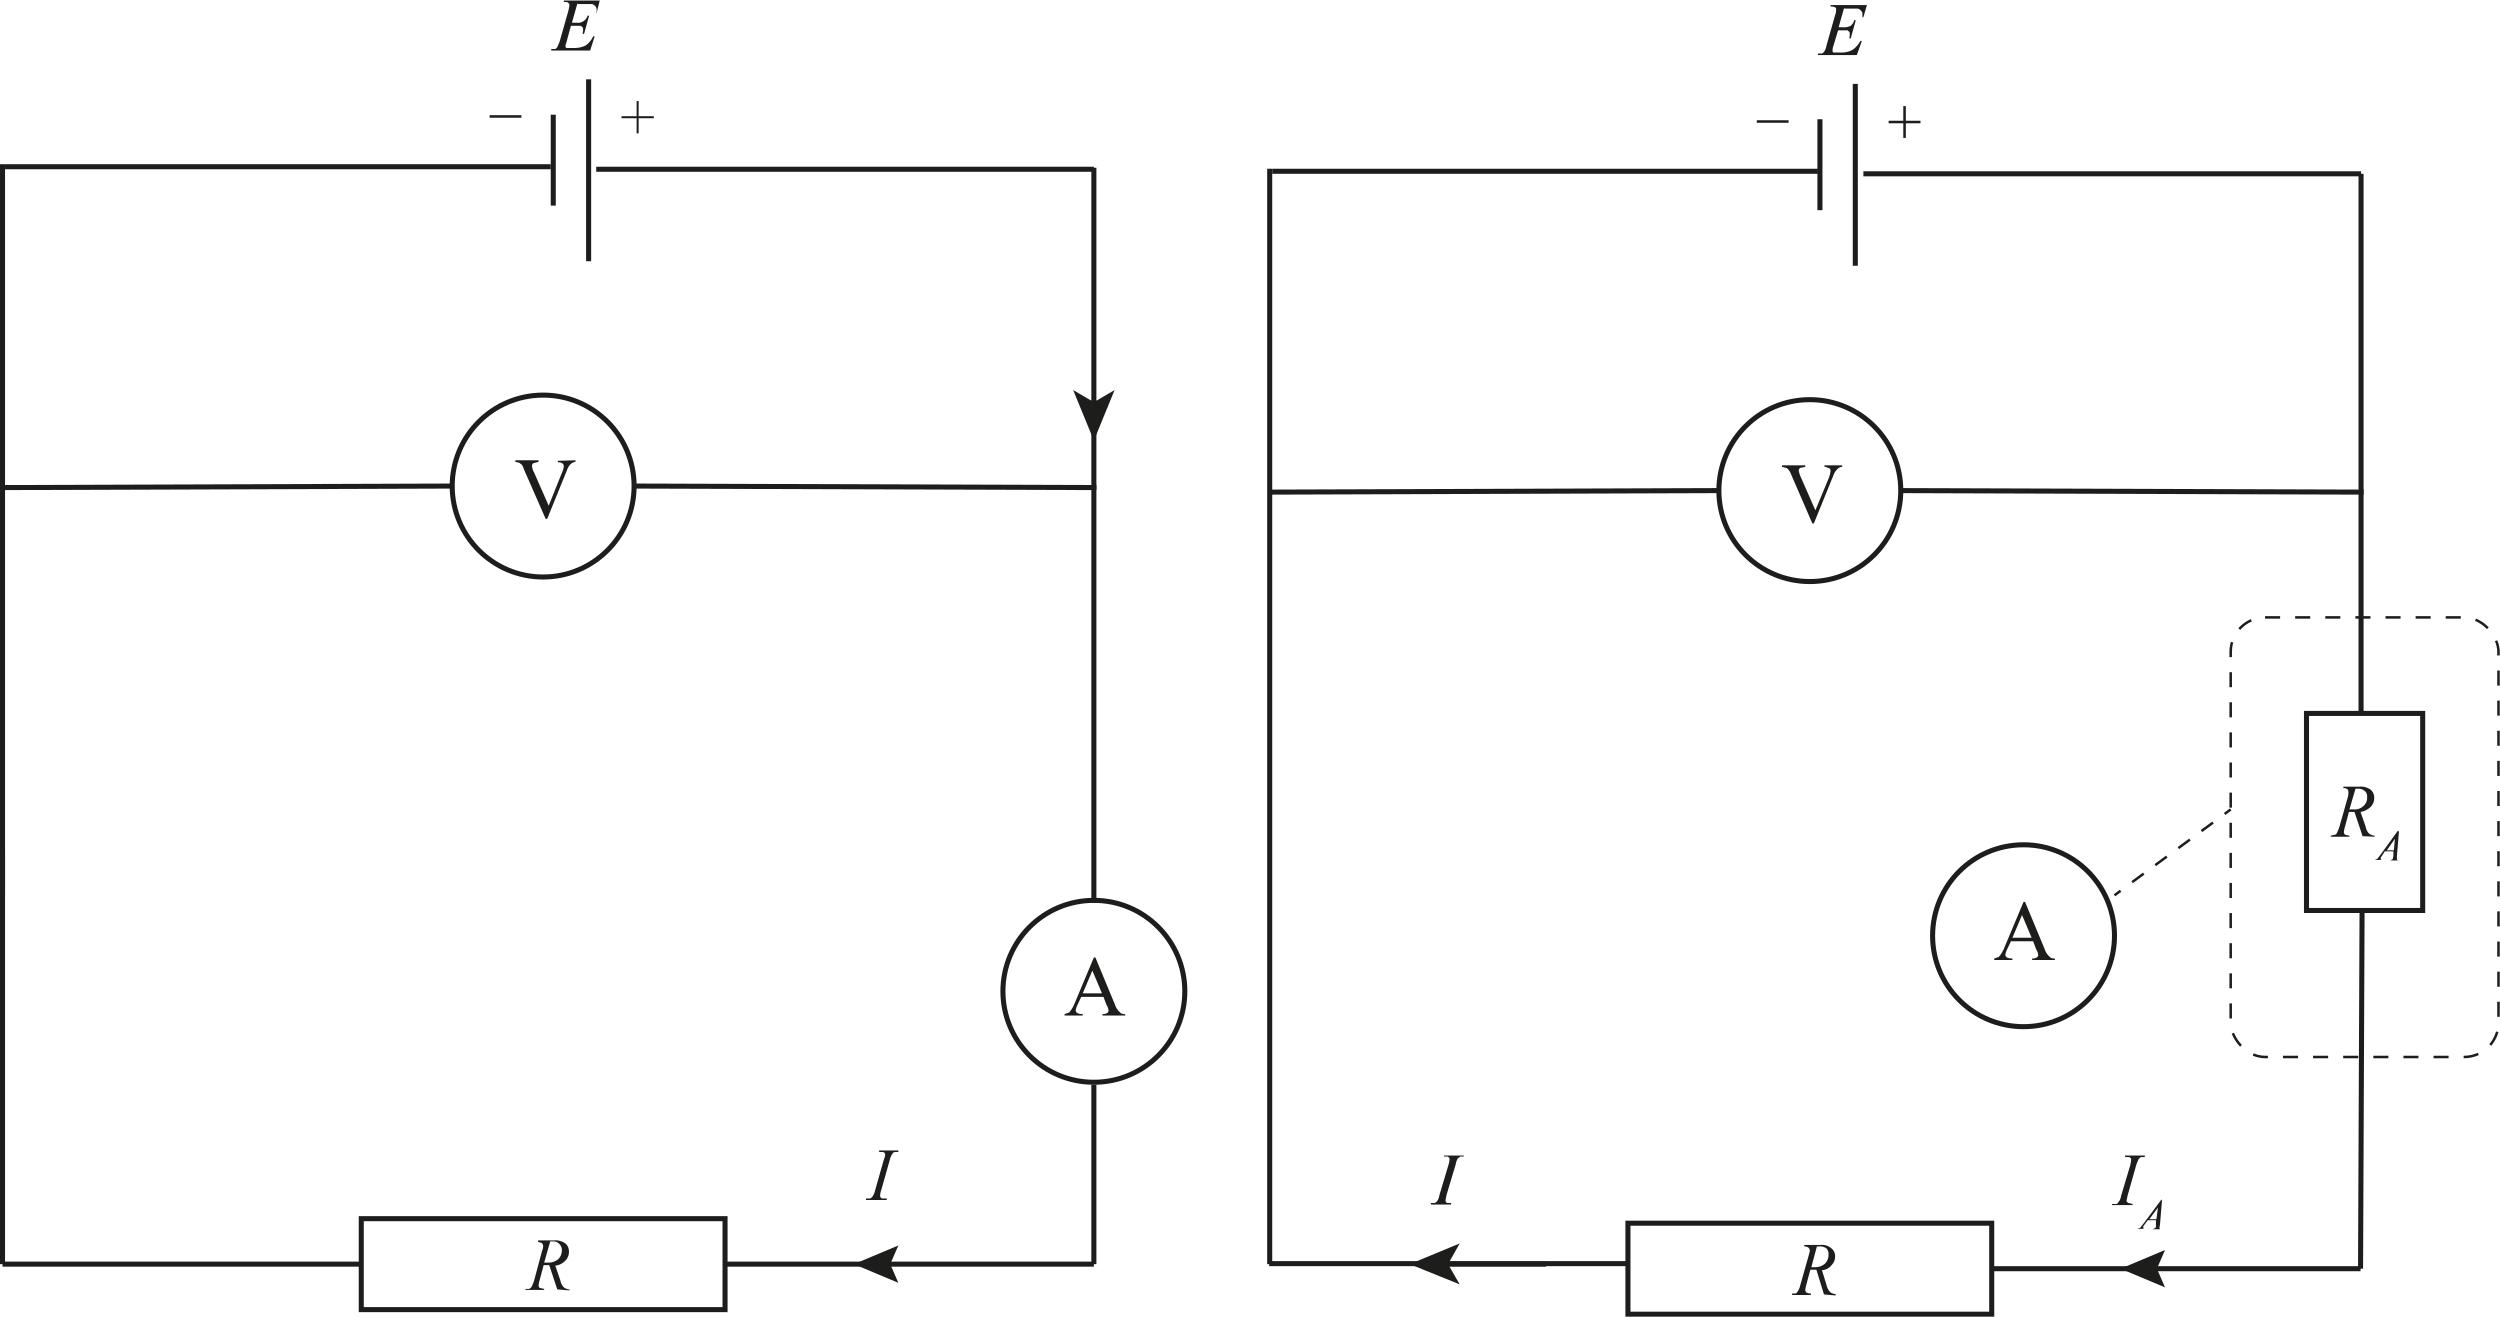 <svg id="Layer_1" data-name="Layer 1" xmlns="http://www.w3.org/2000/svg" viewBox="0 0 494.8 260.6">
  <defs>
    <style>
      .cls-1, .cls-3, .cls-4, .cls-5 {
        fill: none;
        stroke: #1d1d1b;
        stroke-miterlimit: 10;
      }

      .cls-2 {
        fill: #1d1d1b;
      }

      .cls-3, .cls-4, .cls-5 {
        stroke-width: 0.5px;
      }

      .cls-3 {
        stroke-dasharray: 2.98 2.98;
      }

      .cls-5 {
        stroke-dasharray: 2.84 2.84;
      }
    </style>
  </defs>
  <line class="cls-1" x1="1" y1="33" x2="109" y2="33"/>
  <line class="cls-1" x1="116.5" y1="15.7" x2="116.5" y2="51.7"/>
  <line class="cls-1" x1="109.5" y1="22.7" x2="109.5" y2="40.7"/>
  <line class="cls-1" x1="216.5" y1="33.5" x2="118" y2="33.5"/>
  <line class="cls-1" x1="0.5" y1="96.5" x2="89.5" y2="96.2"/>
  <rect class="cls-1" x="71.5" y="241.2" width="72" height="18"/>
  <line class="cls-1" x1="125.5" y1="96.2" x2="217" y2="96.5"/>
  <line class="cls-1" x1="0.5" y1="32.5" x2="0.5" y2="177.2"/>
  <path class="cls-1" d="M167,402.3" transform="translate(-72 -326.3)"/>
  <path class="cls-2" d="M198,352.7v-3h-3v-.4h3v-3h.4v3h3v.4h-3v3Z" transform="translate(-72 -326.3)"/>
  <path class="cls-2" d="M175.2,349.6h-6.3v-.5h6.3Z" transform="translate(-72 -326.3)"/>
  <path class="cls-2" d="M186.3,326.9l-1.1,3.9h.9a2,2,0,0,0,2.2-1.4h.3l-1,3.6h-.3a2.5,2.5,0,0,0,.1-.8.7.7,0,0,0-.1-.5l-.4-.3H185l-.9,3.3a4.1,4.1,0,0,0-.2.7.8.8,0,0,0,.2.4h1.5a4.9,4.9,0,0,0,2.3-.5,4.5,4.5,0,0,0,1.5-1.8h.3l-.9,2.8h-7.7V336h.8a.8.8,0,0,0,.4-.4,8.7,8.7,0,0,0,.5-1.2l1.7-6a8.9,8.9,0,0,0,.2-1.1.5.5,0,0,0-.2-.4c-.1-.2-.4-.2-.7-.2h-.2v-.3h7.1l-.6,2.4H190a1.1,1.1,0,0,0,.1-.5,1.4,1.4,0,0,0-.2-.7,1.8,1.8,0,0,0-.7-.5h-2.9Z" transform="translate(-72 -326.3)"/>
  <line class="cls-1" x1="0.5" y1="250.2" x2="0.5" y2="169.2"/>
  <line class="cls-1" x1="216.5" y1="250.2" x2="216.5" y2="214.7"/>
  <line class="cls-1" x1="0.5" y1="250.2" x2="71.5" y2="250.2"/>
  <line class="cls-1" x1="143.5" y1="250.2" x2="216.5" y2="250.2"/>
  <circle class="cls-1" cx="107.5" cy="96.2" r="18"/>
  <path class="cls-2" d="M185.9,417.4v.3a1.9,1.9,0,0,0-.9.4,3.2,3.2,0,0,0-.8,1.3l-3.9,9.6H180l-4.3-9.8a4.1,4.1,0,0,0-.4-.9l-.5-.4-.8-.2v-.3h4.6v.3l-1.1.3a.8.8,0,0,0-.2.5,3,3,0,0,0,.4,1.3l2.9,6.6,2.6-6.5a3.8,3.8,0,0,0,.4-1.4.8.8,0,0,0-.2-.4,1.2,1.2,0,0,0-.9-.3h-.1v-.3Z" transform="translate(-72 -326.3)"/>
  <circle class="cls-1" cx="216.5" cy="196.2" r="18"/>
  <path class="cls-2" d="M290.4,523.6H286l-.8,1.7a3.3,3.3,0,0,0-.3,1c0,.2.1.3.3.5a2.3,2.3,0,0,0,1.1.2v.3h-3.6V527l.9-.3a6.4,6.4,0,0,0,1-1.6l3.9-9.3h.3l3.9,9.4a3.3,3.3,0,0,0,.9,1.4,1.2,1.2,0,0,0,1.1.4v.3h-4.5V527a1.4,1.4,0,0,0,.9-.2.5.5,0,0,0,.3-.5,2.4,2.4,0,0,0-.4-1.1Zm-.3-.7-1.9-4.5-1.9,4.5Z" transform="translate(-72 -326.3)"/>
  <path class="cls-2" d="M182.3,581.5l-1.6-4.8h-1.1l-.8,3a4.4,4.4,0,0,0-.2,1,.8.8,0,0,0,.2.5l.9.2v.2h-3.7v-.2h.7a1,1,0,0,0,.5-.4,8.7,8.7,0,0,0,.5-1.2l1.6-6a1.8,1.8,0,0,0,.2-.9.9.9,0,0,0-.3-.6l-.7-.2v-.3h3.1a3.5,3.5,0,0,1,2.3.6,2,2,0,0,1,.7,1.6,2.4,2.4,0,0,1-.7,1.8,3.2,3.2,0,0,1-2,1l1,2.9a2.6,2.6,0,0,0,.7,1.4,1.9,1.9,0,0,0,1.1.4v.2Zm-2.6-5.3h.8a3,3,0,0,0,2-.7,2.4,2.4,0,0,0,.7-1.8,1.7,1.7,0,0,0-.5-1.2,1.6,1.6,0,0,0-1.3-.5h-.5Z" transform="translate(-72 -326.3)"/>
  <polygon class="cls-2" points="177.8 253.9 176.2 250.2 177.8 246.5 169 250.2 177.8 253.9"/>
  <g>
    <line class="cls-1" x1="216.5" y1="80.1" x2="216.5" y2="79.2"/>
    <polygon class="cls-2" points="216.5 87.2 220.6 77.2 216.5 79.6 212.4 77.2 216.5 87.2"/>
  </g>
  <path class="cls-2" d="M247.5,563.5v.3h-4.1v-.3h.8a1,1,0,0,0,.5-.4,3.5,3.5,0,0,0,.5-1.2l1.7-6a3.6,3.6,0,0,0,.3-1.1c0-.1-.1-.2-.1-.3l-.3-.2H246v-.3h3.8v.3h-.7a.7.7,0,0,0-.5.4,3.5,3.5,0,0,0-.5,1.2l-1.7,6a3.1,3.1,0,0,0-.2,1.1.4.4,0,0,0,.1.3l.2.2Z" transform="translate(-72 -326.3)"/>
  <line class="cls-1" x1="216.5" y1="178.7" x2="216.5" y2="33.2"/>
  <line class="cls-1" x1="251.8" y1="33.9" x2="359.8" y2="33.9"/>
  <line class="cls-1" x1="367.2" y1="16.6" x2="367.2" y2="52.6"/>
  <line class="cls-1" x1="360.2" y1="23.6" x2="360.2" y2="41.6"/>
  <line class="cls-1" x1="467.3" y1="34.4" x2="368.8" y2="34.4"/>
  <line class="cls-1" x1="467.3" y1="141.2" x2="467.3" y2="34.4"/>
  <line class="cls-1" x1="251.3" y1="97.4" x2="340.2" y2="97.1"/>
  <rect class="cls-1" x="322.2" y="242.1" width="72" height="18"/>
  <line class="cls-1" x1="376.2" y1="97.1" x2="467.8" y2="97.4"/>
  <line class="cls-1" x1="251.3" y1="33.4" x2="251.3" y2="250.2"/>
  <path class="cls-1" d="M417.8,403.2" transform="translate(-72 -326.3)"/>
  <path class="cls-2" d="M448.7,353.6v-2.9h-2.9v-.5h2.9v-2.9h.5v2.9h2.9v.5h-2.9v2.9Z" transform="translate(-72 -326.3)"/>
  <path class="cls-2" d="M426,350.6h-6.3v-.5H426Z" transform="translate(-72 -326.3)"/>
  <path class="cls-2" d="M437,327.8l-1.1,3.9h.9a2.8,2.8,0,0,0,1.5-.3,2.3,2.3,0,0,0,.7-1.1h.3l-1,3.6H438a2.5,2.5,0,0,0,.1-.8.7.7,0,0,0-.1-.5l-.3-.3h-1.9l-1,3.3a2.3,2.3,0,0,0-.1.7c0,.2,0,.3.2.4h1.5a4.5,4.5,0,0,0,2.2-.5,4.8,4.8,0,0,0,1.6-1.8h.3l-1,2.8h-7.7v-.3h.8l.4-.3a3.4,3.4,0,0,0,.5-1.3l1.7-6a2.6,2.6,0,0,0,.2-1.1c0-.2,0-.3-.1-.4a1.5,1.5,0,0,0-.8-.2h-.2v-.3h7.2l-.7,2.4h-.2v-.5a.8.8,0,0,0-.2-.7,1.3,1.3,0,0,0-.7-.5H437Z" transform="translate(-72 -326.3)"/>
  <line class="cls-1" x1="467.2" y1="251.1" x2="467.5" y2="180.2"/>
  <line class="cls-1" x1="251.2" y1="250.1" x2="322.2" y2="250.1"/>
  <line class="cls-1" x1="394.2" y1="251.1" x2="467.2" y2="251.1"/>
  <circle class="cls-1" cx="358.2" cy="97.1" r="18"/>
  <path class="cls-2" d="M436.6,418.4v.3a1.3,1.3,0,0,0-.9.4,3.1,3.1,0,0,0-.8,1.2l-3.9,9.6h-.3l-4.2-9.7a3.1,3.1,0,0,0-.5-.9,1,1,0,0,0-.5-.4l-.8-.2v-.3h4.6v.3l-1,.2c-.2.2-.3.3-.3.5a5.8,5.8,0,0,0,.4,1.3l2.9,6.6,2.7-6.5a5.3,5.3,0,0,0,.3-1.3.6.6,0,0,0-.2-.5l-.8-.3h-.2v-.3Z" transform="translate(-72 -326.3)"/>
  <circle class="cls-1" cx="400.5" cy="185.2" r="18"/>
  <path class="cls-2" d="M474.4,512.6H470l-.8,1.7a3.3,3.3,0,0,0-.3,1c0,.2.1.3.3.5a2.3,2.3,0,0,0,1.1.2v.3h-3.6V516l.9-.3a6.4,6.4,0,0,0,1-1.6l3.9-9.3h.3l3.9,9.4a3.3,3.3,0,0,0,.9,1.4,1.2,1.2,0,0,0,1.1.4v.3h-4.5V516a1.4,1.4,0,0,0,.9-.2.5.5,0,0,0,.3-.5,2.4,2.4,0,0,0-.4-1.1Zm-.3-.7-1.9-4.5-1.9,4.5Z" transform="translate(-72 -326.3)"/>
  <path class="cls-2" d="M433,582.5l-1.5-4.9h-1.2l-.8,3a5.8,5.8,0,0,0-.2,1,.8.8,0,0,0,.2.5,1.7,1.7,0,0,0,.9.2v.3h-3.7v-.3h.7a.8.8,0,0,0,.4-.4,3.5,3.5,0,0,0,.5-1.2l1.7-6a5.1,5.1,0,0,0,.2-.9.9.9,0,0,0-.3-.6,1.5,1.5,0,0,0-.8-.2v-.3h3.2a2.8,2.8,0,0,1,2.2.7,1.9,1.9,0,0,1,.7,1.6,2.3,2.3,0,0,1-.7,1.7,2.6,2.6,0,0,1-1.9,1l.9,2.9a2.9,2.9,0,0,0,.7,1.4,1.6,1.6,0,0,0,1.1.4v.3Zm-2.5-5.4h.8a2.9,2.9,0,0,0,1.9-.7,2.4,2.4,0,0,0,.7-1.8,1.6,1.6,0,0,0-.4-1.2,2,2,0,0,0-1.4-.4h-.5Z" transform="translate(-72 -326.3)"/>
  <polygon class="cls-2" points="428.5 254.8 426.9 251.1 428.5 247.4 419.7 251.1 428.5 254.8"/>
  <g>
    <line class="cls-1" x1="286.1" y1="250.2" x2="306" y2="250.2"/>
    <polygon class="cls-2" points="279 250.2 288.9 254.2 286.6 250.2 288.9 246.1 279 250.2"/>
  </g>
  <path class="cls-2" d="M359.2,564.4v.3h-4v-.3h.8l.4-.3a3.2,3.2,0,0,0,.5-1.3l1.8-6a5.2,5.2,0,0,0,.2-1.1.4.4,0,0,0-.1-.3l-.3-.2h-.7v-.2h3.9v.2h-.7l-.5.4a4,4,0,0,0-.4,1.2l-1.8,6c-.1.6-.2.9-.2,1.1a.4.4,0,0,0,.1.3c.1.1.1.2.3.2Z" transform="translate(-72 -326.3)"/>
  <rect class="cls-1" x="456.5" y="141.2" width="23" height="39"/>
  <rect class="cls-3" x="441.5" y="122.2" width="53" height="87" rx="6.8"/>
  <g>
    <line class="cls-4" x1="441.5" y1="160.2" x2="440.3" y2="161.1"/>
    <line class="cls-5" x1="438" y1="162.8" x2="420.9" y2="175.4"/>
    <line class="cls-4" x1="419.7" y1="176.3" x2="418.5" y2="177.2"/>
  </g>
  <g>
    <path class="cls-2" d="M539.6,491.8,538,487h-1.1l-.8,3a4.4,4.4,0,0,0-.2,1c0,.2.1.3.2.5l.9.2v.2h-3.7v-.2l.8-.2c.2,0,.3-.1.4-.3a8.7,8.7,0,0,0,.5-1.2l1.7-6a3.4,3.4,0,0,0,.1-.9.8.8,0,0,0-.2-.6,1.1,1.1,0,0,0-.8-.2v-.3h3.1a3.3,3.3,0,0,1,2.3.6,2,2,0,0,1,.7,1.6,2.4,2.4,0,0,1-.7,1.8,3.8,3.8,0,0,1-2,1l1,2.9a2.6,2.6,0,0,0,.7,1.4,2.3,2.3,0,0,0,1.1.4v.2Zm-2.6-5.3h.9a2.5,2.5,0,0,0,1.9-.7,2.1,2.1,0,0,0,.7-1.7,1.5,1.5,0,0,0-.4-1.2,2,2,0,0,0-1.4-.5h-.5Z" transform="translate(-72 -326.3)"/>
    <path class="cls-2" d="M546.8,490.9l-.4,4.8v.7l.2.2H545a.5.5,0,0,0,.4-.2.2.2,0,0,0,.2-.2,3.5,3.5,0,0,0,.1-.6v-.8h-1.7l-.5.8-.3.4v.2a.4.4,0,0,0,.1.3h-1.3l.5-.2.7-.9,3.4-4.7Zm-.8,1.4-1.6,2.3h1.4Z" transform="translate(-72 -326.3)"/>
  </g>
  <g>
    <path class="cls-2" d="M494.1,564.6v.2h-4.1v-.2h.9a.8.8,0,0,0,.4-.4,2.3,2.3,0,0,0,.5-1.2l1.8-6a8.9,8.9,0,0,0,.2-1.1c0-.2,0-.3-.1-.4l-.3-.2h-.8v-.3h3.9v.3h-.7a1,1,0,0,0-.5.4,8.7,8.7,0,0,0-.5,1.2l-1.7,6c-.1.5-.2.9-.2,1s0,.3.1.3.1.2.3.2Z" transform="translate(-72 -326.3)"/>
    <path class="cls-2" d="M499.9,563.9l-.4,4.8a4.3,4.3,0,0,1-.1.5v.2c.1.1.1.2.2.2H498l.5-.2.2-.2v-1.4h-1.6l-.6.8-.3.4v.2a.4.4,0,0,0,.1.3H495l.6-.2.7-.9,3.5-4.7Zm-.8,1.4-1.7,2.3h1.4Z" transform="translate(-72 -326.3)"/>
  </g>
</svg>
